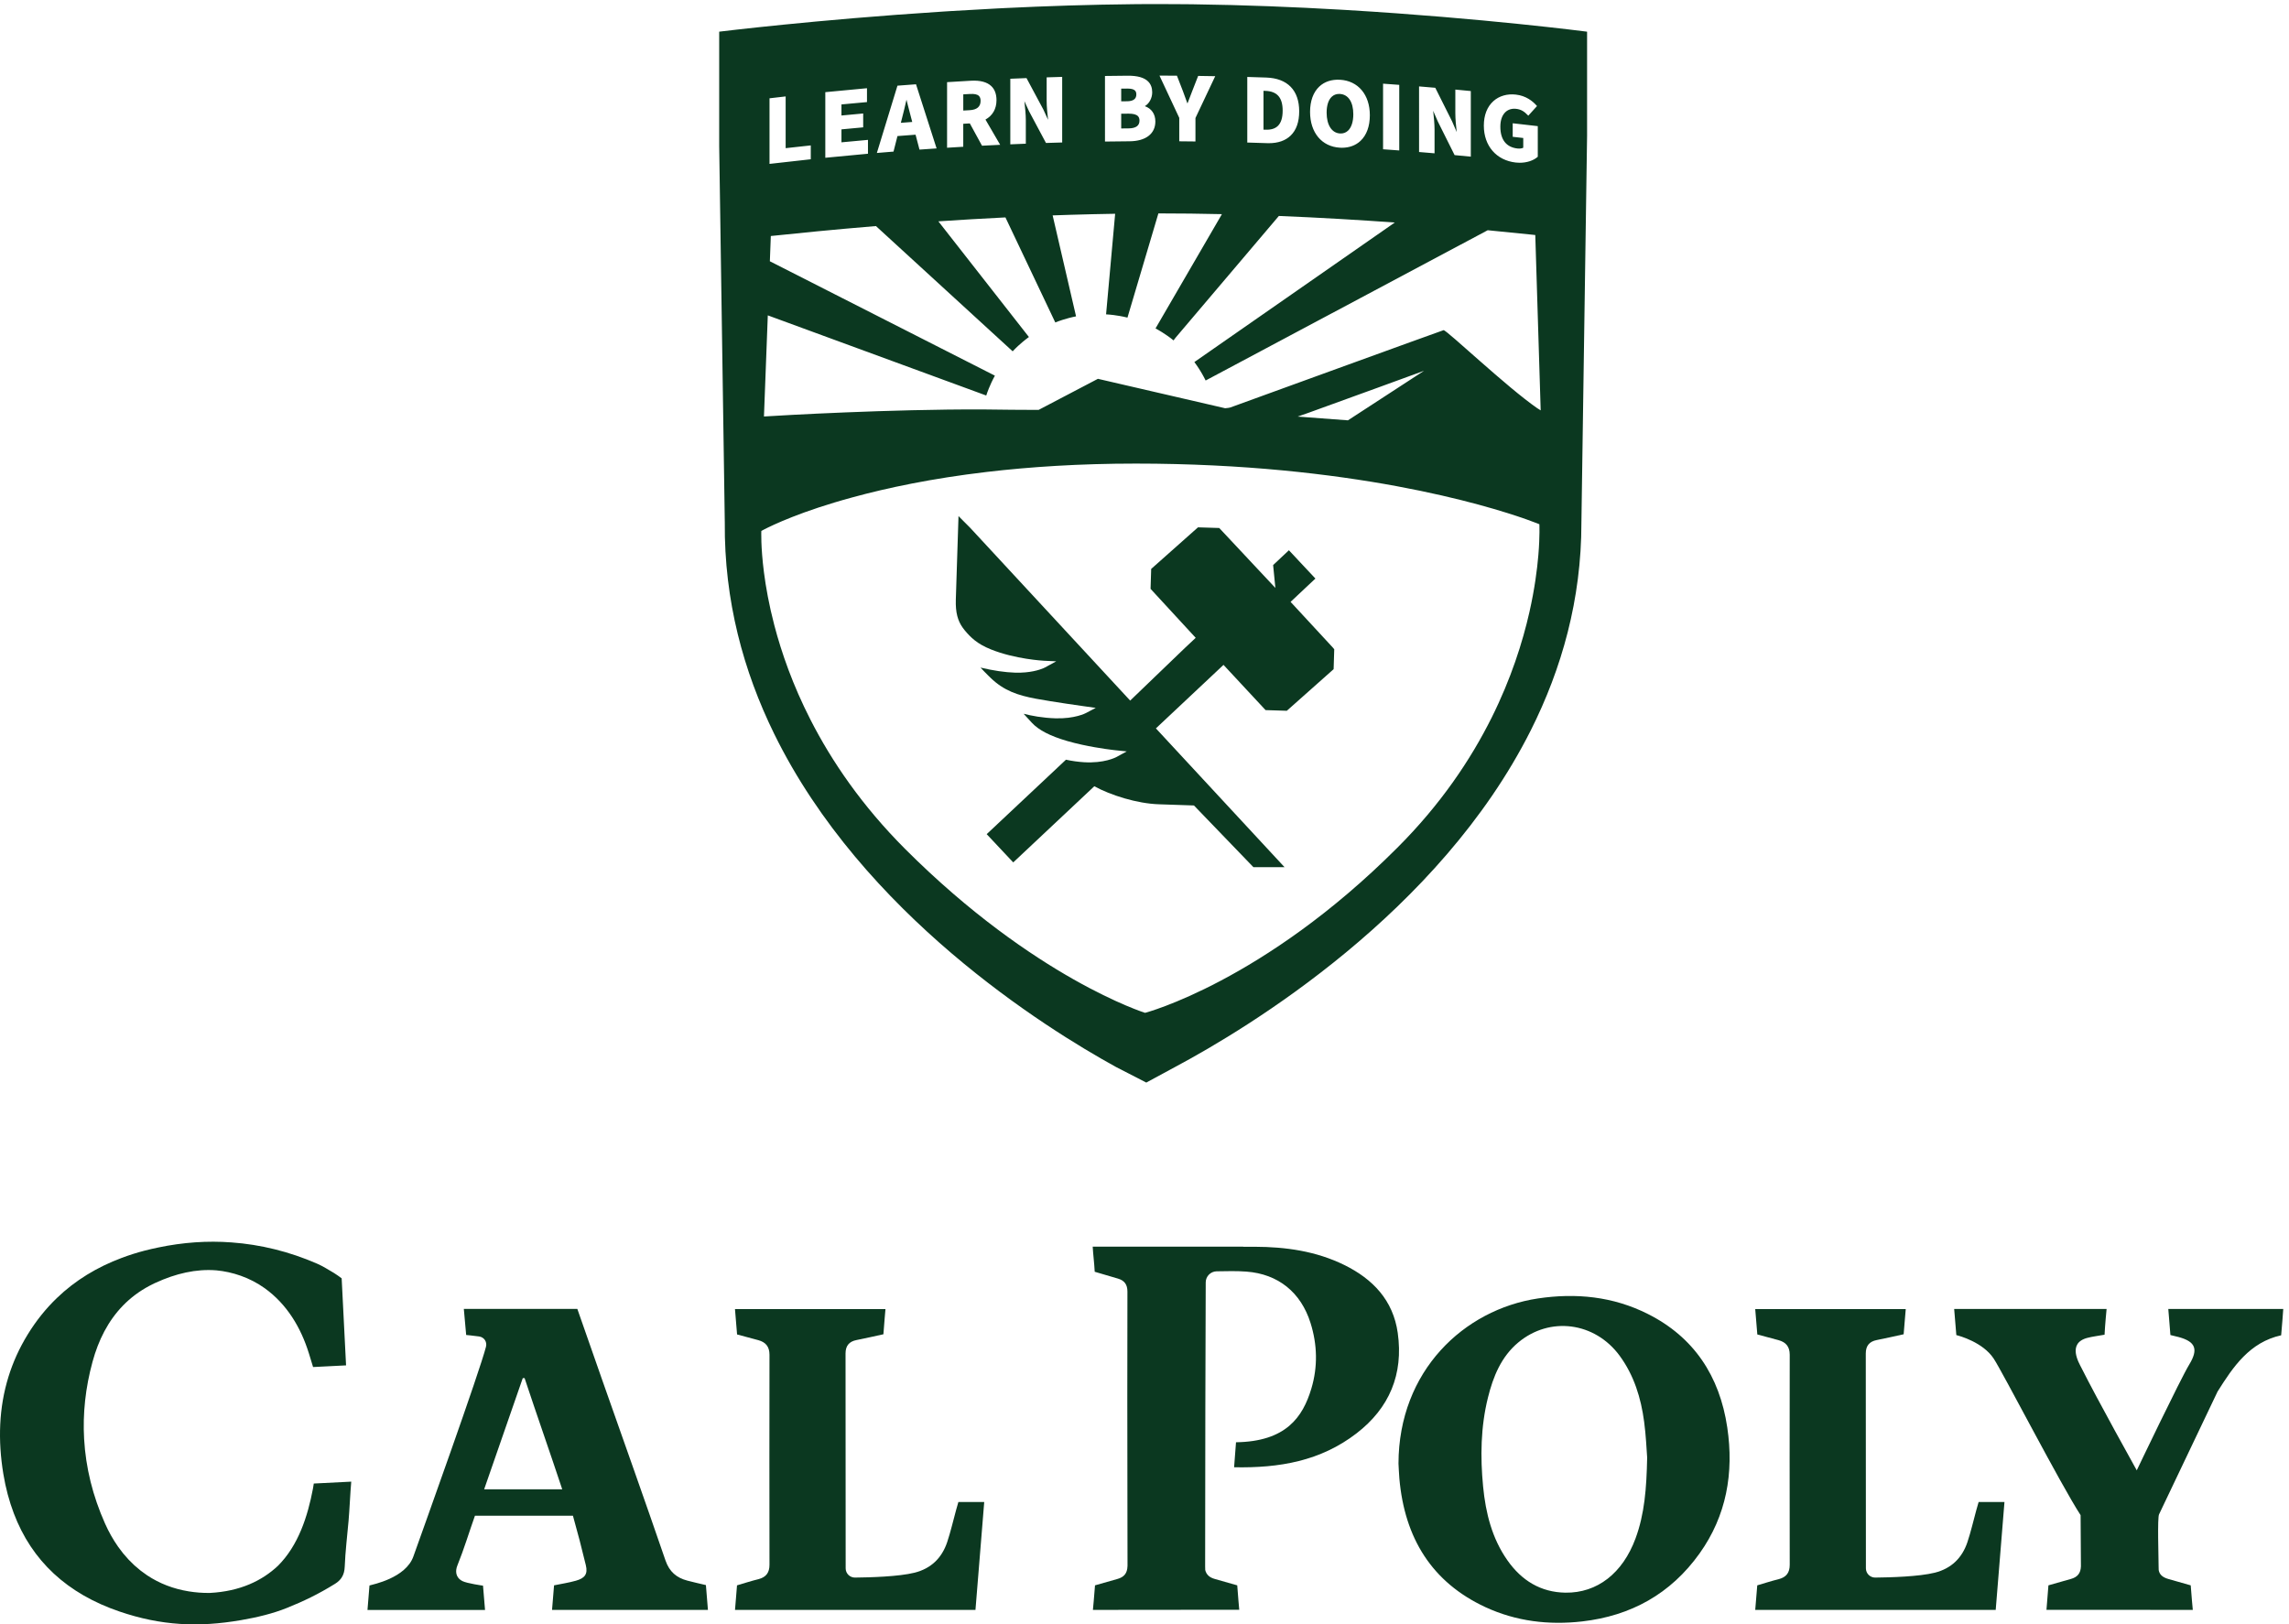 <?xml version="1.0" encoding="UTF-8" standalone="no"?>
<!-- Created with Inkscape (http://www.inkscape.org/) -->

<svg
   version="1.1"
   id="svg1"
   width="593.227"
   height="421.053"
   viewBox="0 0 593.227 421.053"
   sodipodi:docname="CP_shield.svg"
   inkscape:version="1.4 (e7c3feb1, 2024-10-09)"
   xmlns:inkscape="http://www.inkscape.org/namespaces/inkscape"
   xmlns:sodipodi="http://sodipodi.sourceforge.net/DTD/sodipodi-0.dtd"
   xmlns="http://www.w3.org/2000/svg"
   xmlns:svg="http://www.w3.org/2000/svg">
  <defs
     id="defs1" />
  <sodipodi:namedview
     id="namedview1"
     pagecolor="#ffffff"
     bordercolor="#000000"
     borderopacity="0.25"
     inkscape:showpageshadow="2"
     inkscape:pageopacity="0.0"
     inkscape:pagecheckerboard="0"
     inkscape:deskcolor="#d1d1d1"
     inkscape:zoom="1.7800952"
     inkscape:cx="296.05158"
     inkscape:cy="210.38201"
     inkscape:window-width="2048"
     inkscape:window-height="1210"
     inkscape:window-x="8"
     inkscape:window-y="44"
     inkscape:window-maximized="0"
     inkscape:current-layer="group-R5">
    <inkscape:page
       x="0"
       y="0"
       inkscape:label="1"
       id="page1"
       width="593.227"
       height="421.053"
       margin="0"
       bleed="0" />
  </sodipodi:namedview>
  <g
     id="g1"
     inkscape:groupmode="layer"
     inkscape:label="1">
    <g
       id="group-R5">
      <path
         id="path8"
         d="m 4449.16,614.719 h -224.01 c 1.11,-17.551 3.11,-33.867 4.11,-50.797 7.53,-1.852 11.87,-2.723 16.18,-3.961 33.01,-9.02 38.58,-23.84 20.53,-53.512 -17.68,-29.168 -102.3,-206.238 -102.3,-206.238 0,0 -77.13,138.519 -107.57,199.309 -5.11,10.191 -28.39,48.371 11.25,58.839 10.28,2.723 21,3.84 33.61,6.18 0.74,17.18 3.95,50.18 3.95,50.18 H 3807.9 c 1.49,-17.789 2.85,-34.481 4.21,-50.918 6.17,-1.481 51.59,-13.91 72.67,-45.602 17.67,-26.59 130.56,-245.64 169.49,-305.34 l 0.62,-99.679 c -0.44,-13.5 -6.69,-21.051 -19.45,-24.621 -4.73,-1.328 -9.48,-2.68 -14.27,-4.047 -9.48,-2.691 -19.17,-5.473 -29.6,-8.43 -0.05,-0.703 -3.82,-47.664 -3.82,-47.711 0,-0.051 285.14,-0.121 285.14,-0.121 0,0.031 -3.06,32.379 -4.04,47.699 0,0.039 -0.01,0.09 -0.01,0.133 -15.69,4.449 -29.78,8.52 -43.88,12.477 -1.39,0.391 -2.7,0.84 -3.95,1.34 -7.88,3.113 -13.21,7.832 -14.58,16.071 -0.11,2.203 -0.17,4.511 -0.17,7.09 -0.01,16.73 -2.64,95.632 0.94,101.562 l 113.9,239.051 c 30.51,48.578 62.53,96.16 123.96,109.758 1.11,9.879 4.1,51.289 4.1,51.289"
         style="fill:#0b3820;fill-opacity:1;fill-rule:nonzero;stroke:none"
         transform="matrix(0.133,0,0,-0.133,0,421.053)"
         inkscape:label="Y" />
      <path
         id="path5"
         d="m 3850.97,222.422 c -5.68,-20.774 -10.5,-41.91 -17.3,-62.301 -10.39,-30.769 -31.27,-51.172 -63.29,-59.332 -31.07,-7.769 -87.43,-9.301 -116.32,-9.57 -10.01,-0.078 -18.16,7.98 -18.16,17.992 -0.03,65.93 -0.14,296.789 -0.24,418.738 0,14.961 6.92,23.36 21.5,26.211 17.69,3.461 35.11,7.531 52.29,11.25 1.24,17.668 2.97,33.371 4.09,49.07 h -293.31 c 0,0 2.59,-33 4.07,-49.441 13.97,-3.719 27.69,-7.418 41.42,-11.129 14.33,-3.961 21.74,-12.609 21.74,-28.43 -0.24,-136.332 -0.24,-272.781 0,-409.242 0,-15.558 -6.67,-24.34 -21.63,-28.168 -14.21,-3.469 -28.05,-8.039 -41.65,-12 -1.48,-16.68 -2.45,-31.891 -3.94,-47.832 h 468.6 l 17.06,210.25 h -50.35 c -1.49,-5.437 -3.1,-10.636 -4.58,-16.066"
         style="fill:#0b3820;fill-opacity:1;fill-rule:nonzero;stroke:none"
         transform="matrix(0.133,0,0,-0.133,0,421.053)"
         inkscape:label="L2" />
      <path
         id="path2"
         d="M 3186.94,167.352 C 3162.01,99.93 3112.55,60.93 3050.37,61.809 c -48,0.762 -85.26,23.492 -112.98,62.992 -30.04,42.668 -42.39,92.16 -47.4,143.66 -5.61,58.187 -4.76,116.391 9.41,173.461 10.13,41.148 26.01,79.898 58.99,107.418 61.69,51.629 149.4,39.898 197.64,-25.738 27.98,-38.141 41.65,-82.321 47.76,-128.903 3.55,-26.508 4.65,-53.269 5.86,-69.558 -1.21,-60.59 -5.13,-110.211 -22.71,-157.789 M 3365.76,383.84 C 3350.86,484.328 3300.41,560.07 3211,605 c -67.92,34.219 -140.35,41.289 -214.37,30.191 -143.89,-21.722 -271.17,-141.019 -271.54,-321.793 0.49,-8.199 0.85,-18.679 1.71,-29.16 C 2737.06,167.98 2790.2,82.012 2894.64,33.531 2954.49,5.891 3018,-1.691 3083.11,5.762 3177.42,16.609 3255.22,58.91 3311.9,138.441 c 52.27,73.34 67.06,156.778 53.86,245.399"
         style="fill:#0b3820;fill-opacity:1;fill-rule:nonzero;stroke:none"
         transform="matrix(0.133,0,0,-0.133,0,421.053)"
         inkscape:label="O" />
      <path
         id="path7"
         d="m 2723.69,567.871 c -8.97,63.84 -48.54,105.231 -104.35,132.649 -54.9,26.98 -113.95,35.23 -174.33,35.441 -7.47,0.027 -14.94,0.008 -22.41,0.027 0.01,0.063 0.05,0.133 0.06,0.192 l -293.43,-0.008 c 0.95,-16.172 3,-31.32 3.82,-47.082 0.04,-0.629 0.07,-1.238 0.11,-1.86 16.3,-4.71 30.89,-8.91 45.46,-13.351 12.48,-3.707 18.29,-11.617 18.29,-25.207 -0.25,-137.57 -0.37,-275.024 0,-412.582 0,0 0.12,-96.578 0.19,-121.449 0,-0.52 -0.07,-0.969 -0.09,-1.461 -0.43,-13.5 -6.69,-21.051 -19.44,-24.621 -14.09,-3.957 -28.17,-8.027 -43.86,-12.477 -0.04,-0.703 -0.09,-1.383 -0.13,-2.07 -0.94,-14.66 -3.92,-45.68 -3.93,-45.773 l 285.14,0.281 c 0,0 -2.9,32.109 -3.88,47.43 -0.01,0.051 -0.01,0.09 -0.01,0.133 -15.69,4.449 -29.77,8.52 -43.86,12.477 -10.28,2.883 -16.32,8.352 -18.53,17.41 -0.11,2.203 -0.17,4.519 -0.17,7.09 -0.01,160.019 0.65,469.613 1.13,553.531 0.06,11.781 9.53,21.308 21.3,21.531 19.87,0.348 38.91,0.859 57.82,-0.551 62.17,-4.609 106.3,-40.449 125.08,-100 13.39,-42.461 14.36,-85.66 1.62,-128.101 -16.75,-55.797 -49.59,-103.09 -146.78,-104.52 l -3.72,-48.719 c 88.19,-1.699 168.41,12.02 238.66,66.168 63.93,49.274 91.54,115.172 80.24,195.473"
         style="fill:#0b3820;fill-opacity:1;fill-rule:nonzero;stroke:none"
         transform="matrix(0.133,0,0,-0.133,0,421.053)"
         inkscape:label="P" />
      <path
         id="path4"
         d="m 1862.93,222.422 c -5.69,-20.774 -10.51,-41.91 -17.3,-62.301 -10.38,-30.769 -31.27,-51.172 -63.29,-59.332 -31.07,-7.769 -87.42,-9.301 -116.32,-9.57 -10.01,-0.078 -18.16,7.98 -18.16,17.992 -0.03,65.93 -0.13,296.777 -0.24,418.738 0,14.961 6.92,23.36 21.5,26.211 17.68,3.461 35.11,7.531 52.29,11.238 1.23,17.68 4.01,49.082 4.01,49.082 h -293.23 c 0,0 2.59,-33 4.07,-49.441 13.97,-3.719 27.69,-7.418 41.41,-11.129 14.34,-3.949 21.75,-12.609 21.75,-28.422 -0.24,-136.34 -0.24,-272.789 0,-409.25 0,-15.566 -6.67,-24.34 -21.62,-28.168 -14.22,-3.469 -28.07,-8.039 -41.66,-12 -1.48,-16.68 -2.42,-31.891 -3.91,-47.832 h 468.57 l 17.06,210.25 h -50.35 c -1.49,-5.437 -3.1,-10.636 -4.58,-16.066"
         style="fill:#0b3820;fill-opacity:1;fill-rule:nonzero;stroke:none"
         transform="matrix(0.133,0,0,-0.133,0,421.053)"
         inkscape:label="L" />
      <path
         id="path3"
         d="m 943.398,263.211 c 25.704,73.41 50.133,144.98 75.232,216.668 1.11,0 2.34,0.121 3.58,0.121 23.73,-71.699 49.02,-143.379 73.37,-216.789 z M 1339.57,85.231 c -21.13,5.551 -35.1,17.168 -42.77,39.289 -40.04,116.679 -81.45,232.75 -122.36,349.05 -16.56,47.102 -33,94.18 -49.44,141.27 H 903.813 l 4.57,-50.82 c 0,0 12.859,-1.149 25.156,-2.879 9.848,-1.411 15.902,-10.379 13.457,-20.032 C 934.738,492.762 826.27,190.461 805.492,132.309 790.414,90.109 726.262,77.809 719.965,75.82 718.852,59.512 717.191,43.941 716.082,28.121 h 229.063 c -1.485,16.801 -2.575,32.379 -3.934,47.34 0,0 -31.441,4.399 -40.223,8.969 -13.867,7.211 -13.855,20.152 -9.765,30.269 13.355,33.11 22.5,63.973 34.25,97.082 h 190.947 c 9.03,-32 17.36,-63.89 25.14,-96.402 4.2,-17.309 -1.85,-25.34 -19.4,-30.277 -13.48,-3.84 -27.57,-5.941 -42.52,-9.02 -1.36,-15.703 -2.57,-31.402 -3.92,-47.832 h 303.76 c -1.49,17.051 -2.58,32.738 -3.94,48.32 -12.86,3.09 -24.48,5.559 -35.97,8.66"
         style="fill:#0b3820;fill-opacity:1;fill-rule:nonzero;stroke:none"
         transform="matrix(0.133,0,0,-0.133,0,421.053)"
         inkscape:label="A" />
      <path
         id="path6"
         d="m 617.836,703.051 c -54.172,23.57 -110.09,37.289 -166.691,41.379 -47.157,3.558 -94.821,0.14 -142.844,-9.91 -8.895,-1.848 -17.785,-3.84 -26.668,-6.161 C 266.398,724.41 251.684,719.68 237.383,714.34 189.418,696.441 146.824,670.711 110.793,636.012 89.516,615.531 70.496,591.949 53.992,565.051 37.602,538.371 25.285,510.91 16.566,482.789 -2.215,422.262 -4.234,358.691 6.516,293.172 11.043,265.66 17.941,240.109 26.945,216.34 61.953,123.91 130.73,59.77 233.273,24.922 313.758,-2.441 386.359,-6.109 469.602,8.262 c 31.113,5.367 61.793,12.687 88.828,23.539 33.074,13.25 61.629,26.949 94.433,47.27 5.879,3.66 10.114,7.738 13.114,12.508 3.628,5.754 5.453,12.524 5.769,20.961 1.074,28.391 4.942,61.043 7.473,89.383 1.906,21.34 3.23,53.918 5.222,76.258 h -0.046 L 611.43,274.5 c -0.153,-0.898 -0.254,-1.648 -0.375,-2.461 -0.418,-2.348 -0.797,-4.48 -1.063,-6.5 -0.023,-0.199 -0.062,-0.43 -0.094,-0.629 C 599.527,210.012 581.215,153.699 541.594,114.148 510.926,85.34 468.191,64.359 408.918,61.289 c -0.117,0 -0.207,-0.008 -0.324,-0.008 -14.153,-0.18 -27.778,0.949 -40.953,3.09 -29.797,4.828 -57.032,15.34 -81,31.309 -0.774,0.5 -1.5,1.102 -2.262,1.629 -3.516,2.41 -7.008,4.871 -10.383,7.511 -1.699,1.34 -3.308,2.821 -4.965,4.219 -2.359,1.961 -4.758,3.852 -7.031,5.941 -2.223,2.032 -4.324,4.239 -6.469,6.379 -1.613,1.602 -3.293,3.129 -4.863,4.801 -1.891,1.988 -3.668,4.16 -5.484,6.262 -1.723,1.957 -3.5,3.848 -5.172,5.887 -1.157,1.421 -2.235,2.972 -3.364,4.453 -2.222,2.859 -4.46,5.668 -6.578,8.679 -0.195,0.258 -0.359,0.571 -0.547,0.84 -9.347,13.391 -17.668,28.11 -24.824,44.16 -24.051,53.918 -37.605,108.969 -40.781,164.821 -2.82,49.699 2.559,100 16.434,150.718 5.711,20.969 13.246,40.75 22.894,58.961 19.727,37.18 48.258,67.778 87.695,88.77 3.047,1.617 6.114,3.219 9.297,4.738 0.965,0.461 1.934,0.852 2.907,1.289 38.992,18 79.171,27.473 118.664,24.231 30.711,-2.891 64.589,-13.68 94.195,-34.918 43.359,-31.281 70.316,-76.77 85.855,-126.699 0.192,-0.633 0.407,-1.262 0.594,-1.891 2.59,-8.531 5.192,-17.039 7.59,-24.891 h 0.039 c 0,-0.011 0,-0.011 0,-0.019 l 64.238,3.238 v 0.02 h 0.016 l -8.574,169.66 c -4.801,3.359 -9.684,7.301 -15.047,10.441 -10.801,6.328 -21.449,13.16 -32.879,18.141"
         style="fill:#0b3820;fill-opacity:1;fill-rule:nonzero;stroke:none"
         transform="matrix(0.133,0,0,-0.133,0,421.053)"
         inkscape:label="C" />
      <path
         id="path9"
         d="m 2597.01,1903.93 -82.18,88.87 48.38,45.46 -51.66,55.13 -30.73,-28.86 4.39,-44.56 -109.42,116.81 -41.38,1.28 -91.22,-81.05 -1.2,-38.83 87.95,-95.44 -4.52,-4.24 -16.68,-15.67 -106.48,-102.4 -311.89,336.82 -22.64,22.69 -5.22,-162.59 c -0.8,-25.61 3.87,-41.56 13.59,-55.1 1.15,-1.61 2.36,-3.21 3.65,-4.78 11.78,-14.1 24.31,-26.49 50.94,-37.22 47.48,-19.17 102.24,-22.12 102.79,-22.15 l 24.64,-1.2 -21.64,-11.84 c -0.18,-0.1 -1.42,-0.73 -3.3,-1.54 -7.07,-3.05 -25.79,-9.59 -55.4,-8.67 -19.45,0.61 -42,3.92 -67.12,9.86 4.28,-4.72 9.46,-10.04 15.53,-16.03 1.36,-1.32 2.69,-2.63 4.13,-4.03 25.74,-24.89 52.88,-33.99 88.29,-40.61 33.01,-6.19 94.69,-14.79 95.23,-14.86 l 21.37,-2.99 -17.22,-9.06 -1.86,-0.99 c -0.88,-0.47 -22.04,-11.45 -59.62,-10.28 -25.04,0.77 -46.7,4.95 -61.89,8.85 l 11.63,-12.67 4.41,-4.82 c 13.1,-14.25 35.55,-25.87 68.63,-35.53 9.57,-2.79 19.39,-5.19 28.94,-7.29 34.24,-7.51 64.73,-10.71 65.11,-10.75 l 22.21,-2.29 -13.07,-7.15 -6.52,-3.57 c -2.43,-1.32 -24.72,-12.79 -64,-10.35 -11.31,0.7 -22.99,2.36 -34.83,4.89 -0.12,0.02 -0.23,0.03 -0.35,0.06 l 0.19,-0.21 -154.31,-144.96 51.73,-55.06 157.99,148.42 c 31.64,-17.4 83.46,-33.81 125.91,-35.13 l 68.25,-2.31 115.84,-120.21 60.69,-0.06 -250.66,270.5 109.78,103.14 15.38,14.46 3.7,3.48 2.86,2.69 81.99,-88.15 41.39,-1.29 91.21,81.07 1.2,38.82 -2.91,3.49"
         style="fill:#0b3820;fill-opacity:1;fill-rule:nonzero;stroke:none"
         transform="matrix(0.133,0,0,-0.133,0,421.053)"
         inkscape:label="Hammer and Feather" />
      <path
         id="path10"
         d="m 2214.27,2981.7 c 0,3.39 -0.85,5.89 -2.63,7.66 -2.6,2.57 -7.38,3.82 -14.64,3.82 h -0.53 l -11.69,-0.11 v -24.73 l 11.46,0.11 c 11.97,0.1 18.03,4.56 18.03,13.25"
         style="fill:#0b3820;fill-opacity:1;fill-rule:nonzero;stroke:none"
         transform="matrix(0.133,0,0,-0.133,0,421.053)"
         inkscape:label="B hole" />
      <path
         id="path11"
         d="m 1910.79,2969.18 c 0,4.46 -1.1,7.67 -3.37,9.81 -3.16,2.99 -8.75,4.16 -17.58,3.65 l -12.79,-0.73 v -31.57 l 12.6,0.73 c 14.03,0.8 21.14,6.89 21.14,18.11"
         style="fill:#0b3820;fill-opacity:1;fill-rule:nonzero;stroke:none"
         transform="matrix(0.133,0,0,-0.133,0,421.053)"
         inkscape:label="R hole" />
      <path
         id="path12"
         d="m 2220.41,2930.79 c 0.01,3.83 -1.01,6.7 -3.12,8.79 -3.2,3.18 -9.05,4.73 -17.86,4.73 h -0.6 l -14.05,-0.13 v -28.72 l 14.03,0.13 c 14.54,0.11 21.6,5.08 21.6,15.2"
         style="fill:#0b3820;fill-opacity:1;fill-rule:nonzero;stroke:none"
         transform="matrix(0.133,0,0,-0.133,0,421.053)"
         inkscape:label="B hole 2" />
      <path
         id="path13"
         d="m 2611.18,2905.69 c 5.97,-0.42 11.36,1.48 15.6,5.48 6.64,6.28 10.3,17.61 10.29,31.92 0,23.87 -9.75,38.69 -26.08,39.62 -0.52,0.04 -1.04,0.05 -1.54,0.05 -5.68,0 -10.51,-1.85 -14.41,-5.53 -6.48,-6.12 -9.93,-16.83 -9.95,-30.97 0.02,-24.1 10.02,-39.65 26.09,-40.57"
         style="fill:#0b3820;fill-opacity:1;fill-rule:nonzero;stroke:none"
         transform="matrix(0.133,0,0,-0.133,0,421.053)"
         inkscape:label="O hole" />
      <path
         id="path14"
         d="m 2490.04,2920.38 c 6.21,6 9.36,16 9.35,29.69 0.04,25.57 -10.71,37.85 -33.75,38.65 l -3.59,0.11 v -75.71 l 3.7,-0.12 c 10.77,-0.39 18.76,2.04 24.29,7.38"
         style="fill:#0b3820;fill-opacity:1;fill-rule:nonzero;stroke:none"
         transform="matrix(0.133,0,0,-0.133,0,421.053)"
         inkscape:label="D hole" />
      <path
         id="path15"
         d="m 2624.89,3146.23 c -4.11,0.25 -8.23,0.49 -12.37,0.73 -90.15,5.21 -187.34,9.17 -286.31,10.47 -2.5,0.03 -5.01,0.06 -7.52,0.09 -2.51,0.04 -5.02,0.06 -7.52,0.09 -17.74,0.18 -35.51,0.27 -53.33,0.27 -11.06,0 -22.11,-0.03 -33.18,-0.1 -2.47,-0.02 -4.95,-0.04 -7.42,-0.05 -2.48,-0.03 -4.94,-0.05 -7.42,-0.07 -85.54,-0.8 -170.86,-3.63 -252.28,-7.6 -2.51,-0.13 -5,-0.25 -7.49,-0.38 -2.5,-0.12 -5,-0.25 -7.5,-0.37 -30.51,-1.55 -60.44,-3.26 -89.58,-5.07 -2.56,-0.17 -5.13,-0.32 -7.68,-0.49 -2.57,-0.16 -5.12,-0.32 -7.67,-0.48 -248.55,-15.94 -436.18,-39.2 -436.18,-39.2 v -222.75 l 2.62,-175.84 0.12,-8.35 0.01,-0.7 0.11,-7.65 1.32,-88.64 0.13,-7.91 0.11,-7.91 6.49,-436.61 c -1.28,-152.55 36.44,-290.21 96.32,-412.26 172.29,-351.24 528.07,-573.22 666.07,-649.17 l 58.93,-30.31 56.02,30.31 c 143.57,76.61 514.84,301.16 693.27,656.28 60.3,120.02 98.59,254.95 98.59,404.13 l 8.06,549.78 3,204.61 v 202.99 c 0,0 -201.81,26.34 -467.72,42.16 m 285.23,-177.42 c 11.24,10.06 26.77,14.58 43.7,12.65 19.65,-2.18 32.72,-12.73 40.22,-21.19 l 1,-1.14 -17.01,-18.79 -1.27,1.3 c -6.2,6.43 -12.38,10.94 -22.39,12.06 -7.99,0.87 -15.08,-1.13 -20.38,-5.88 -6.8,-6.09 -10.4,-16.06 -10.39,-28.84 0,-25.41 11.55,-40.13 33.4,-42.58 4.35,-0.49 8.61,0.1 11.25,1.49 v 19 c -6.36,0.73 -12.7,1.44 -19.05,2.14 l -1.51,0.17 v 26.39 l 1.89,-0.22 c 15.16,-1.68 30.31,-3.41 45.46,-5.21 l 1.51,-0.18 v -59.65 l -0.59,-0.5 c -8.26,-7.14 -21.07,-11.19 -34.65,-11.19 -2.51,0 -5.05,0.14 -7.59,0.42 -37.87,4.24 -62.31,32.49 -62.28,71.97 0,20.33 6.45,36.85 18.68,47.78 m -144.91,28.61 1.83,-0.15 c 9.6,-0.79 19.21,-1.6 28.82,-2.44 l 0.95,-0.07 0.43,-0.85 c 10.8,-21.57 21.61,-43.16 32.42,-64.78 l 8.9,-20.64 c 0,0.01 0,0.04 0,0.07 -1.26,11.81 -2.69,25.19 -2.67,36.86 v 45.83 l 1.86,-0.17 c 8.92,-0.83 17.84,-1.69 26.77,-2.56 l 1.53,-0.15 v -127.83 l -1.87,0.17 c -9.59,0.94 -19.18,1.85 -28.78,2.74 l -0.93,0.09 -0.42,0.85 c -10.84,21.75 -21.63,43.38 -32.42,64.97 l -8.95,20.55 c 0.06,-0.48 0.1,-0.96 0.16,-1.43 1.2,-11.3 2.55,-24.1 2.55,-35.43 v -46.01 l -1.84,0.16 c -8.93,0.78 -17.85,1.52 -26.79,2.26 l -1.55,0.12 z m -70.14,5.34 1.83,-0.13 c 9.38,-0.67 18.77,-1.36 28.12,-2.06 l 1.58,-0.12 v -127.83 l -1.82,0.14 c -9.37,0.7 -18.74,1.39 -28.12,2.05 l -1.59,0.11 z m -124.32,-5.68 c 10.21,9.64 24.08,14.2 40.43,13.32 35.33,-2.03 58.15,-29.17 58.13,-69.15 -0.01,-21.47 -6.28,-38.73 -18.14,-49.92 -9.36,-8.83 -21.82,-13.45 -36.21,-13.45 -1.31,0 -2.63,0.04 -3.97,0.12 -35.33,2.02 -58.16,29.38 -58.16,69.73 0.01,21.23 6.22,38.3 17.92,49.35 m -140.27,18.79 1.75,-0.05 c 11.74,-0.34 23.49,-0.71 35.24,-1.11 41.39,-1.45 64.19,-24.83 64.18,-65.84 0,-20.7 -5.6,-36.6 -16.65,-47.28 -10.2,-9.83 -24.49,-14.82 -42.53,-14.82 -1.16,0 -2.35,0.03 -3.55,0.07 -12.27,0.42 -24.53,0.8 -36.79,1.16 l -1.65,0.05 z m -168.37,2.61 c 10.04,-0.03 20.08,-0.07 30.13,-0.14 h 1.15 l 0.43,-1.07 c 3.72,-9.56 7.43,-19.13 11.13,-28.69 2.12,-5.94 4.19,-11.54 6.33,-17.31 l 2.63,-7.13 c 1.33,3.52 2.67,6.92 3.98,10.31 1.8,4.59 3.58,9.14 5.32,13.88 l 11.57,29.57 1.17,-0.02 c 9.82,-0.13 19.63,-0.29 29.44,-0.47 l 2.64,-0.04 -1.13,-2.39 c -12.45,-26.34 -24.91,-52.71 -37.39,-79.12 v -45.72 l -1.71,0.03 c -9.39,0.12 -18.76,0.22 -28.16,0.29 l -1.69,0.02 v 45.68 c -12.46,26.68 -24.92,53.3 -37.39,79.89 l -1.13,2.43 z m -108.91,-0.7 1.68,0.02 c 14.23,0.22 28.43,0.38 42.67,0.49 18.83,0.1 31.96,-3.5 39.71,-11.22 5.29,-5.24 7.97,-12.35 7.97,-21.14 0,-11.34 -5.9,-22.11 -14.4,-27 13.1,-4.6 20.53,-15.33 20.53,-29.91 -0.01,-23.89 -18.78,-38.29 -50.23,-38.52 -15.39,-0.11 -30.8,-0.28 -46.21,-0.51 l -1.72,-0.03 z m -184.48,-5.43 1.62,0.08 c 9.63,0.41 19.25,0.82 28.88,1.19 l 1.06,0.04 0.5,-0.94 c 10.83,-20.2 21.67,-40.43 32.51,-60.69 l 9.02,-19.72 c -1.28,11.85 -2.74,25.28 -2.75,37.16 v 45.6 l 1.66,0.06 c 8.95,0.29 17.88,0.56 26.84,0.82 l 1.75,0.03 v -127.81 l -1.66,-0.05 c -9.61,-0.27 -19.23,-0.56 -28.85,-0.88 l -1.05,-0.03 -0.51,0.93 c -10.83,20.31 -21.66,40.61 -32.5,60.88 l -9.06,19.64 c 0.07,-0.68 0.15,-1.37 0.21,-2.07 1.21,-11.11 2.56,-23.71 2.57,-35.02 v -45.78 l -1.63,-0.07 c -8.95,-0.35 -17.89,-0.72 -26.84,-1.11 l -1.77,-0.07 z m -123.21,-6.62 1.6,0.1 c 14.93,0.95 29.88,1.85 44.84,2.69 17.9,1 31.3,-2.5 39.65,-10.41 6.78,-6.4 10.2,-15.66 10.2,-27.52 -0.01,-17.07 -7.71,-30.13 -21.5,-37.75 9.09,-15.57 18.17,-31.17 27.26,-46.79 l 1.41,-2.42 -2.8,-0.14 c -10.48,-0.49 -20.99,-1.02 -31.48,-1.57 l -1.07,-0.06 -0.52,0.94 c -7.75,14.19 -15.5,28.38 -23.25,42.54 -4.27,-0.24 -8.54,-0.49 -12.8,-0.73 v -44.78 l -1.6,-0.1 c -9.39,-0.55 -18.76,-1.12 -28.13,-1.7 l -1.81,-0.13 z m -136.08,-135.59 c 13,42.58 26.03,85.12 39.04,127.61 l 0.34,1.11 1.16,0.09 c 11.21,0.88 22.44,1.73 33.66,2.54 l 1.33,0.11 0.42,-1.28 39.72,-123.75 -2.17,-0.14 c -9.91,-0.66 -19.83,-1.36 -29.75,-2.06 l -1.42,-0.11 -7.65,29.09 c -11.76,-0.86 -23.53,-1.76 -35.28,-2.68 -2.47,-9.69 -4.93,-19.38 -7.39,-29.08 l -0.29,-1.18 -1.22,-0.09 c -9.58,-0.78 -19.16,-1.56 -28.73,-2.38 l -2.51,-0.21 z m -101.21,116.06 1.52,0.16 c 25.97,2.62 52.17,5.1 77.86,7.38 l 1.85,0.16 v -27.01 l -1.55,-0.13 c -16.07,-1.43 -32.14,-2.91 -48.2,-4.45 v -21.57 c 13.49,1.3 26.99,2.55 40.49,3.76 l 1.85,0.17 v -27.01 l -1.54,-0.14 c -13.61,-1.22 -27.21,-2.48 -40.8,-3.8 v -25.24 c 16.59,1.59 33.19,3.13 49.8,4.6 l 1.86,0.16 v -27.01 l -1.56,-0.13 c -26.13,-2.3 -52.95,-4.85 -79.71,-7.55 l -1.87,-0.18 z m -108.71,-11.93 1.5,0.17 c 9.34,1.11 18.7,2.19 28.04,3.26 l 1.91,0.21 v -100.83 c 15.68,1.79 31.37,3.51 47.09,5.17 l 1.87,0.21 v -27.02 l -1.52,-0.17 c -25.74,-2.72 -51.64,-5.63 -76.99,-8.63 l -1.9,-0.22 z M 2997.7,2084.44 c -2.41,-28.82 -7.37,-66.8 -17.38,-111.16 -13.43,-59.53 -36,-130.51 -73.69,-206.1 -40.89,-82.04 -99.6,-169.49 -183.89,-253.64 -261.06,-261.4 -491.46,-321.69 -491.46,-321.69 0,0 -215.42,67.45 -466.94,318.8 -84.62,84.61 -143.76,171.6 -185.13,252.68 -34.16,66.93 -56.19,129.81 -70.37,184.02 -10.36,39.59 -16.54,74.54 -20.2,103.04 -6.47,50.38 -5.11,80.63 -5.11,80.63 0,0 1.72,0.99 5.11,2.75 16.45,8.53 73.14,35.84 172.84,62.82 67.27,18.41 154.1,36.81 261.29,49.45 84.14,9.91 180.83,16.28 290.46,16.28 52.82,0 103.17,-1.3 151.04,-3.62 377.9,-18.28 599.11,-100.26 631.24,-112.91 2.72,-1.06 4.12,-1.66 4.12,-1.66 0,0 1.2,-22.03 -1.93,-59.69 M 2528.85,2354 c 1.89,0.56 9.1,3.09 19.91,6.95 59.15,21.18 226.09,82.21 226.09,82.21 l -0.03,-0.01 c 0.01,0 0.04,0.01 0.04,0.01 l -148.27,-96.55 h -0.05 -0.01 l -97.75,7.32 c 0.03,0.02 0.13,0.05 0.18,0.07 z m 473.33,12.02 c 0,0.02 -0.02,0.03 -0.03,0.04 -0.4,0.23 -0.89,0.57 -1.32,0.82 -1.34,0.84 -2.71,1.69 -4.25,2.72 h -0.18 c -59.94,41.2 -176.99,152.75 -183.41,152.75 -1.18,0 -415.67,-150.71 -415.67,-150.71 -0.51,-0.17 -6.23,-1.4 -10.01,-1.47 l -20.27,4.7 -76.97,17.8 -10.95,2.54 -10.94,2.53 -3.53,0.81 -9.71,2.24 -9.69,2.25 -28.3,6.55 -7.87,1.82 -13.5,3.11 -7.52,1.75 -17.82,4.12 -7.19,1.67 -11.9,2.75 -7.27,1.67 -4.49,1.04 -12.81,-6.71 -6.76,-3.54 -10.33,-5.42 -6.62,-3.46 -13.59,-7.13 -6.65,-3.49 -10.55,-5.52 -6.84,-3.59 -18.73,-9.82 -8.01,-4.2 -14.67,-7.69 c -1.45,0.01 -2.86,0.01 -4.27,0.01 -8.04,0.04 -15.36,0.07 -21.71,0.11 -16.26,0.08 -26.27,0.14 -26.27,0.14 -18.5,0.38 -37.58,0.59 -57,0.65 -180.86,0.59 -390.26,-11.45 -425.94,-13.75 l 7.49,197.09 425.66,-156.22 c 0.77,2.33 1.58,4.66 2.42,6.98 0.85,2.31 1.74,4.6 2.66,6.89 1.58,3.92 3.29,7.82 5.1,11.67 1.04,2.22 2.12,4.44 3.23,6.63 1.12,2.2 2.26,4.38 3.45,6.53 l -438.51,222.95 1.87,49.22 c 52.01,5.46 122.08,12.52 204.84,19.39 l 266.41,-244.11 c 1.68,1.79 3.4,3.56 5.15,5.28 1.75,1.74 3.53,3.45 5.32,5.13 3.1,2.87 6.3,5.67 9.57,8.39 1.89,1.56 3.81,3.11 5.76,4.62 1.93,1.5 3.9,2.99 5.89,4.45 l -176.44,225.43 c 41.67,2.81 85.4,5.42 130.69,7.66 l 97.13,-204.73 c 2.29,0.91 4.59,1.78 6.9,2.62 2.32,0.84 4.65,1.62 6.99,2.38 4.05,1.32 8.11,2.5 12.2,3.58 2.38,0.63 4.77,1.23 7.16,1.78 2.4,0.55 4.81,1.08 7.22,1.55 l -45.62,196.76 c 11.43,0.42 22.93,0.79 34.49,1.15 28.93,0.87 58.07,1.56 87.32,2.02 l -17.68,-196.03 c 2.46,-0.14 4.91,-0.33 7.36,-0.55 2.46,-0.23 4.9,-0.51 7.34,-0.8 4.21,-0.53 8.39,-1.17 12.54,-1.92 2.42,-0.44 4.85,-0.9 7.25,-1.41 2.4,-0.52 4.8,-1.08 7.19,-1.67 l 60.26,203.08 h 0.59 c 41.29,0 82.48,-0.51 123.2,-1.44 l -129.38,-222.72 c 2.17,-1.16 4.31,-2.35 6.45,-3.6 2.13,-1.23 4.23,-2.51 6.32,-3.82 3.57,-2.24 7.09,-4.57 10.55,-7 2.02,-1.43 4.02,-2.87 5.98,-4.34 1.84,-1.39 3.63,-2.81 5.44,-4.25 l -0.3,-0.53 0.39,0.46 c 0.1,-0.08 0.19,-0.15 0.29,-0.23 l 3.84,5.1 201.37,237.4 c 79.65,-3.24 156,-7.77 225.94,-12.79 L 2327.35,2460.2 c 1.46,-1.97 2.9,-3.97 4.3,-6 1.41,-2.01 2.79,-4.05 4.13,-6.13 1.12,-1.73 2.24,-3.49 3.31,-5.27 1.13,-1.84 2.22,-3.68 3.29,-5.53 1.23,-2.14 2.41,-4.3 3.56,-6.46 1.16,-2.19 2.29,-4.38 3.37,-6.58 l 549.63,292.87 c 30.78,-2.92 58.65,-5.74 83.02,-8.3 3.29,-0.35 6.52,-0.69 9.69,-1.03 l 10.53,-341.57 v -0.18"
         style="display:inline;fill:#0b3820;fill-opacity:1;fill-rule:nonzero;stroke:none"
         transform="matrix(0.133,0,0,-0.133,0,421.053)"
         inkscape:label="shield" />
      <path
         id="path16"
         d="m 1775.13,2937.45 c -2.17,7.67 -4.33,16.35 -6.42,24.74 -0.77,3.15 -1.55,6.29 -2.33,9.36 -2.67,-11.76 -5.62,-24.61 -8.6,-35.67 -0.8,-3.14 -1.6,-6.29 -2.4,-9.43 7.4,0.58 14.8,1.13 22.21,1.68 l -2.46,9.32"
         style="fill:#0b3820;fill-opacity:1;fill-rule:nonzero;stroke:none"
         transform="matrix(0.133,0,0,-0.133,0,421.053)"
         inkscape:label="A hole" />
    </g>
  </g>
</svg>
